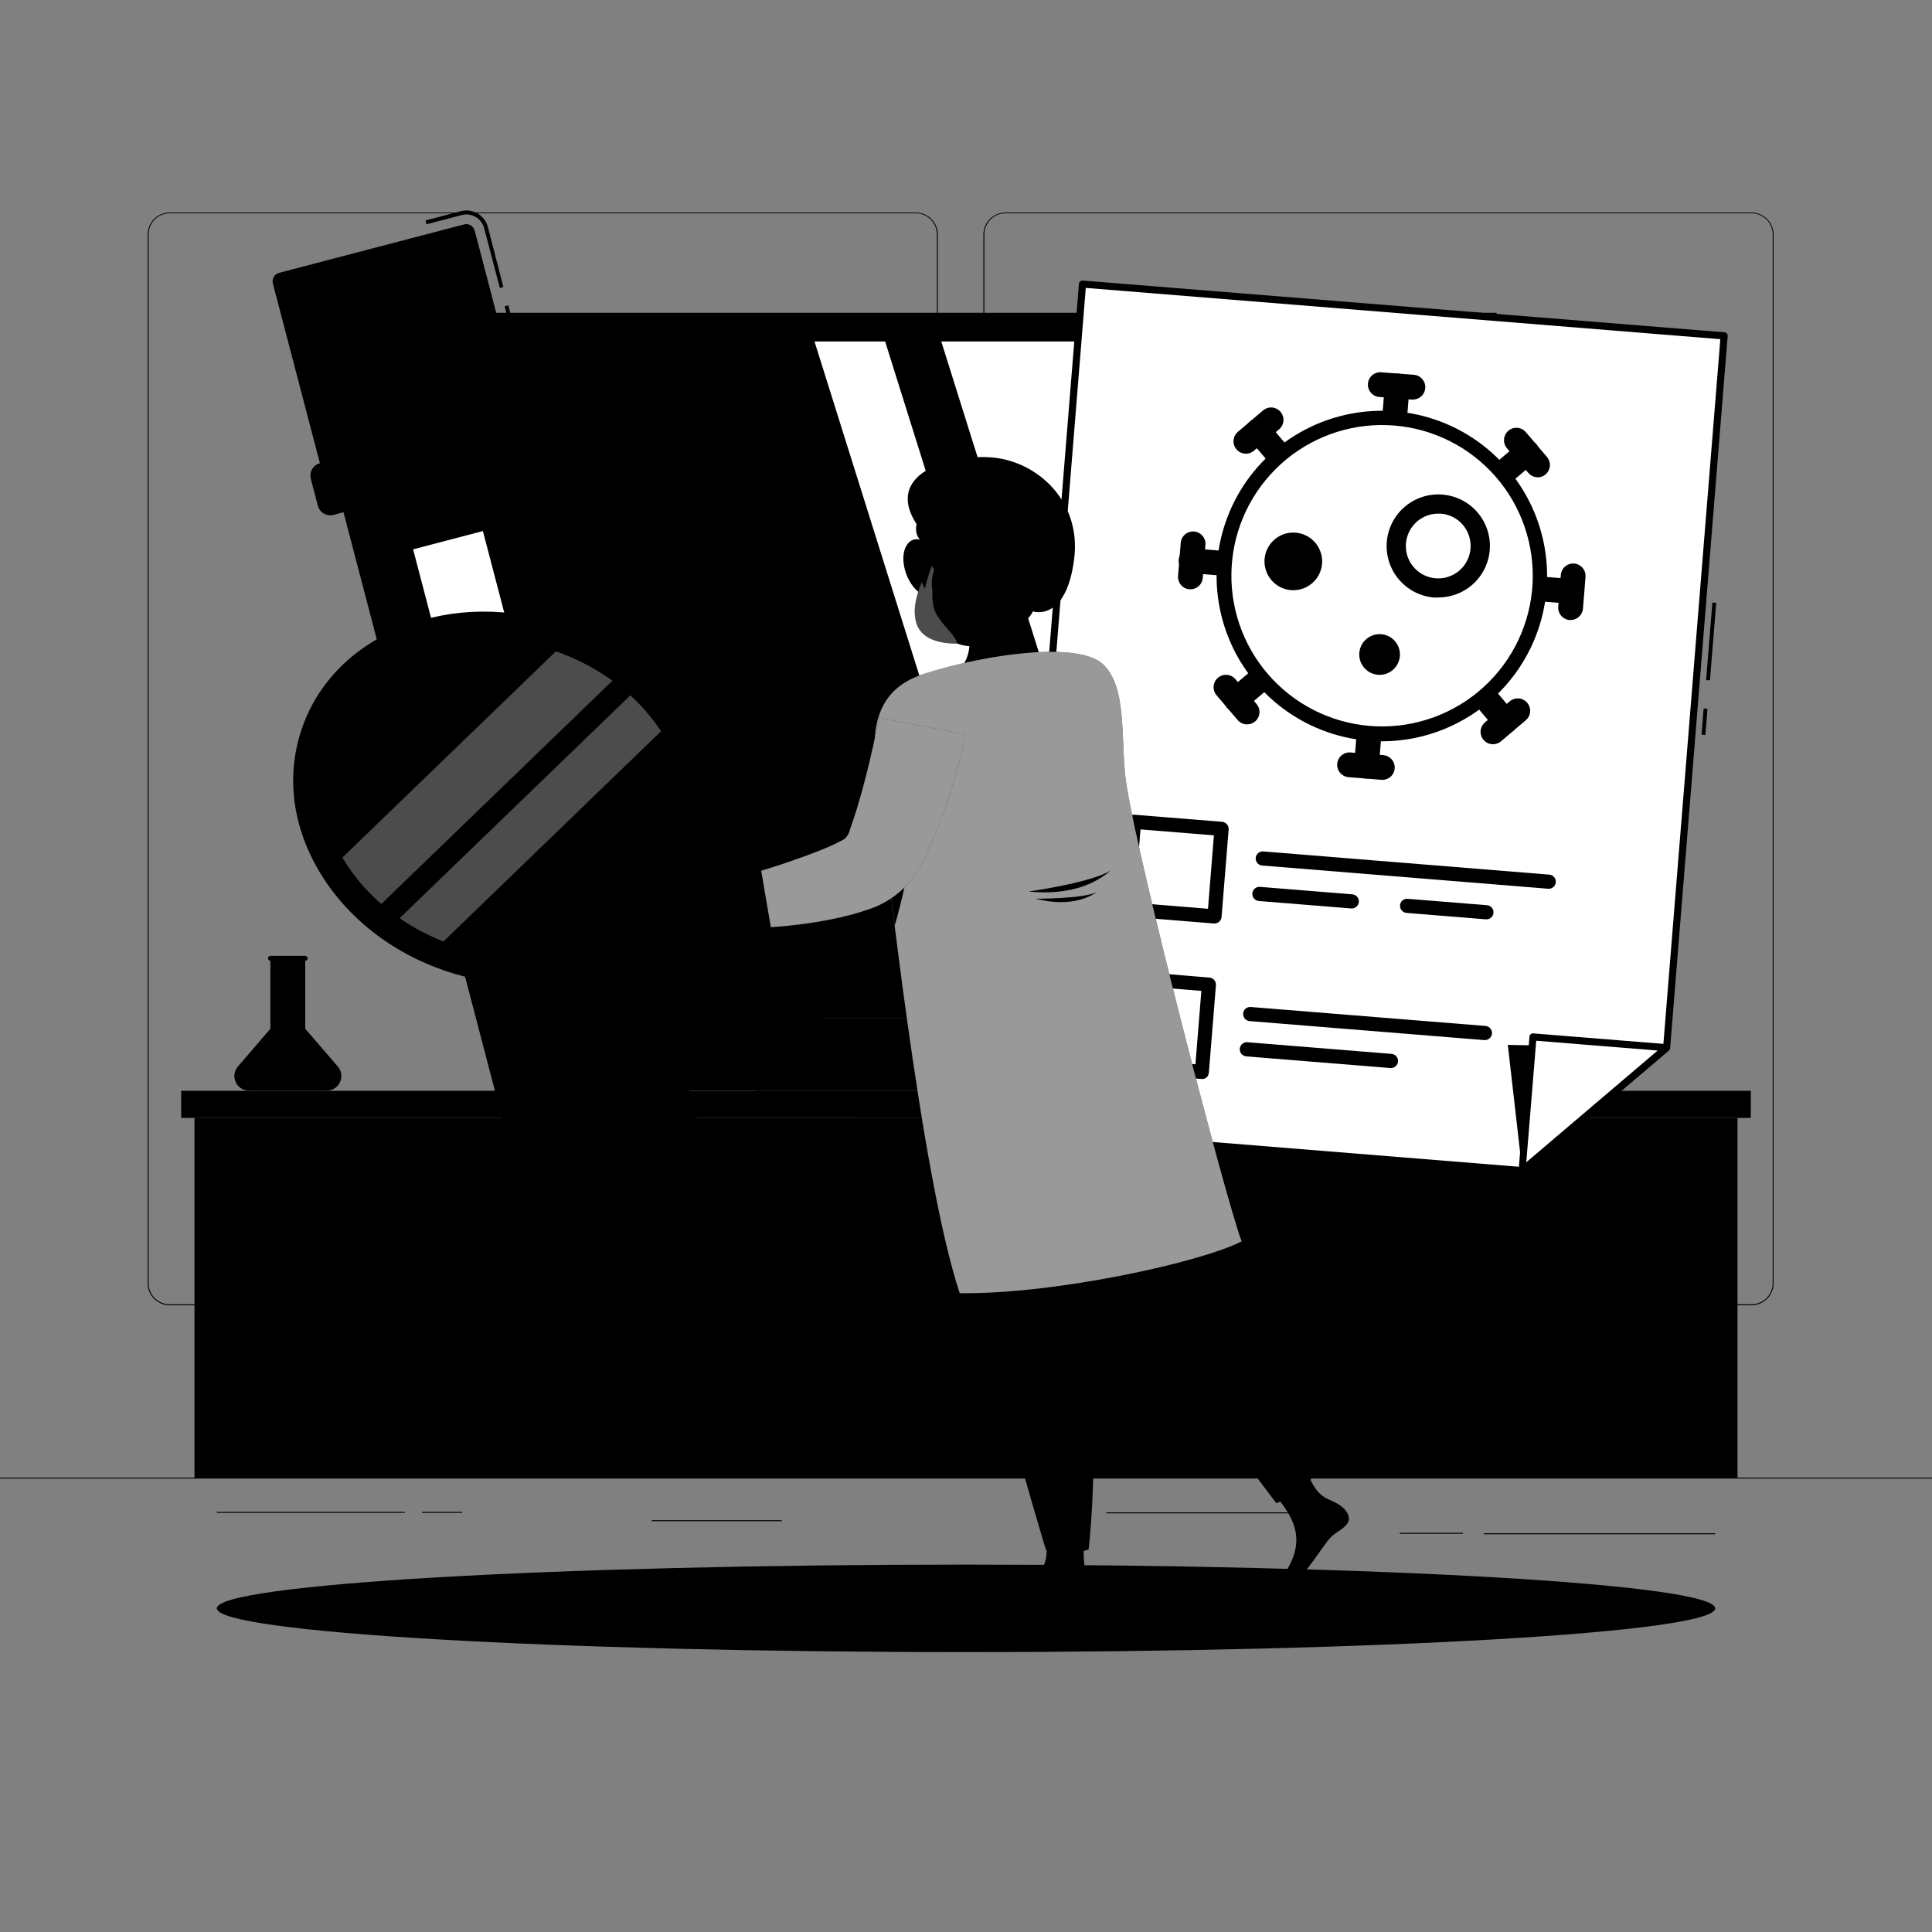 <svg width="250" height="250" viewBox="0 0 250 250" fill="none" xmlns="http://www.w3.org/2000/svg">
<rect x="0" y="0" width="250" height="250" fill="#808080" stroke="none"/>
<path d="M250 191.2H0V191.325H250V191.2Z" fill="#EBEBEB" style="fill:#EBEBEB;fill:color(display-p3 0.922 0.922 0.922);fill-opacity:1;"/>
<path d="M221.945 198.405H192V198.53H221.945V198.405Z" fill="#EBEBEB" style="fill:#EBEBEB;fill:color(display-p3 0.922 0.922 0.922);fill-opacity:1;"/>
<path d="M169.45 195.7H143.165V195.825H169.45V195.7Z" fill="#EBEBEB" style="fill:#EBEBEB;fill:color(display-p3 0.922 0.922 0.922);fill-opacity:1;"/>
<path d="M189.295 198.345H181.12V198.47H189.295V198.345Z" fill="#EBEBEB" style="fill:#EBEBEB;fill:color(display-p3 0.922 0.922 0.922);fill-opacity:1;"/>
<path d="M52.39 195.64H28.055V195.765H52.39V195.64Z" fill="#EBEBEB" style="fill:#EBEBEB;fill:color(display-p3 0.922 0.922 0.922);fill-opacity:1;"/>
<path d="M59.825 195.64H54.61V195.765H59.825V195.64Z" fill="#EBEBEB" style="fill:#EBEBEB;fill:color(display-p3 0.922 0.922 0.922);fill-opacity:1;"/>
<path d="M101.165 196.715H84.34V196.84H101.165V196.715Z" fill="#EBEBEB" style="fill:#EBEBEB;fill:color(display-p3 0.922 0.922 0.922);fill-opacity:1;"/>
<path d="M118.5 168.9H21.955C21.199 168.899 20.474 168.597 19.939 168.062C19.405 167.527 19.105 166.801 19.105 166.045V30.33C19.112 29.578 19.415 28.859 19.948 28.329C20.482 27.799 21.203 27.501 21.955 27.5H118.5C119.257 27.5 119.983 27.801 120.519 28.336C121.054 28.872 121.355 29.598 121.355 30.355V166.045C121.355 166.802 121.054 167.528 120.519 168.064C119.983 168.599 119.257 168.9 118.5 168.9ZM21.955 27.6C21.232 27.601 20.539 27.89 20.028 28.401C19.517 28.913 19.23 29.607 19.23 30.33V166.045C19.23 166.768 19.517 167.462 20.028 167.974C20.539 168.485 21.232 168.774 21.955 168.775H118.5C119.224 168.774 119.917 168.486 120.429 167.974C120.941 167.462 121.229 166.769 121.23 166.045V30.33C121.229 29.606 120.941 28.913 120.429 28.401C119.917 27.889 119.224 27.601 118.5 27.6H21.955Z" fill="#EBEBEB" style="fill:#EBEBEB;fill:color(display-p3 0.922 0.922 0.922);fill-opacity:1;"/>
<path d="M226.655 168.9H130.105C129.348 168.899 128.623 168.597 128.088 168.062C127.553 167.527 127.251 166.802 127.25 166.045V30.33C127.258 29.578 127.562 28.858 128.096 28.329C128.631 27.799 129.353 27.501 130.105 27.5H226.655C227.406 27.503 228.126 27.801 228.659 28.331C229.191 28.861 229.493 29.579 229.5 30.33V166.045C229.5 166.8 229.201 167.525 228.667 168.06C228.134 168.595 227.41 168.897 226.655 168.9ZM130.105 27.6C129.381 27.601 128.688 27.889 128.176 28.401C127.664 28.913 127.376 29.606 127.375 30.33V166.045C127.376 166.769 127.664 167.462 128.176 167.974C128.688 168.486 129.381 168.774 130.105 168.775H226.655C227.379 168.774 228.072 168.486 228.584 167.974C229.096 167.462 229.384 166.769 229.385 166.045V30.33C229.384 29.606 229.096 28.913 228.584 28.401C228.072 27.889 227.379 27.601 226.655 27.6H130.105Z" fill="#EBEBEB" style="fill:#EBEBEB;fill:color(display-p3 0.922 0.922 0.922);fill-opacity:1;"/>
<path d="M226.555 141.15H23.445V144.66H226.555V141.15Z" fill="#EBEBEB" style="fill:#EBEBEB;fill:color(display-p3 0.922 0.922 0.922);fill-opacity:1;"/>
<path d="M56.34 123.315L193.655 123.315V40.475L56.34 40.475V123.315Z" fill="#F0F0F0" style="fill:#F0F0F0;fill:color(display-p3 0.941 0.941 0.941);fill-opacity:1;"/>
<path d="M189.945 119.605V44.185L60.05 44.185V119.605L189.945 119.605Z" fill="#FAFAFA" style="fill:#FAFAFA;fill:color(display-p3 0.98 0.98 0.98);fill-opacity:1;"/>
<path d="M168.91 119.605L145.24 44.185H121.8L145.47 119.605H168.91Z" fill="white" style="fill:white;fill-opacity:1;"/>
<path d="M138.205 119.605L114.535 44.185H105.395L129.065 119.605H138.205Z" fill="white" style="fill:white;fill-opacity:1;"/>
<path d="M60.525 119.605L60.525 44.185H60.055L60.055 119.605H60.525Z" fill="#E6E6E6" style="fill:#E6E6E6;fill:color(display-p3 0.902 0.902 0.902);fill-opacity:1;"/>
<path d="M224.83 144.66H25.165V191.2H224.83V144.66Z" fill="#F5F5F5" style="fill:#F5F5F5;fill:color(display-p3 0.961 0.961 0.961);fill-opacity:1;"/>
<path d="M142.91 144.66H129.465L107.09 191.2H120.535L142.91 144.66Z" fill="#FAFAFA" style="fill:#FAFAFA;fill:color(display-p3 0.98 0.98 0.98);fill-opacity:1;"/>
<path d="M204.54 144.66H191.095L168.72 191.2H182.165L204.54 144.66Z" fill="#FAFAFA" style="fill:#FAFAFA;fill:color(display-p3 0.98 0.98 0.98);fill-opacity:1;"/>
<path d="M124.415 144.66H110.97L88.6 191.2H102.045L124.415 144.66Z" fill="#FAFAFA" style="fill:#FAFAFA;fill:color(display-p3 0.98 0.98 0.98);fill-opacity:1;"/>
<path d="M43.71 138L39.5 133.125V124.325C39.582 124.322 39.659 124.288 39.716 124.229C39.773 124.17 39.805 124.092 39.805 124.01C39.805 123.925 39.771 123.844 39.711 123.784C39.651 123.724 39.57 123.69 39.485 123.69H35C34.915 123.69 34.834 123.724 34.774 123.784C34.714 123.844 34.68 123.925 34.68 124.01C34.68 124.092 34.712 124.17 34.769 124.229C34.826 124.288 34.903 124.322 34.985 124.325V133.125L30.79 138C30.552 138.275 30.398 138.613 30.347 138.973C30.296 139.333 30.349 139.7 30.501 140.031C30.653 140.361 30.897 140.641 31.203 140.837C31.51 141.033 31.866 141.136 32.23 141.135H42.27C42.634 141.136 42.99 141.033 43.297 140.837C43.603 140.641 43.847 140.361 43.999 140.031C44.151 139.7 44.204 139.333 44.153 138.973C44.102 138.613 43.948 138.275 43.71 138Z" fill="#F5F5F5" style="fill:#F5F5F5;fill:color(display-p3 0.961 0.961 0.961);fill-opacity:1;"/>
<path d="M150.93 138L146.72 133.11V114.61C146.805 114.61 146.886 114.576 146.946 114.516C147.006 114.456 147.04 114.375 147.04 114.29C147.04 114.205 147.006 114.124 146.946 114.064C146.886 114.004 146.805 113.97 146.72 113.97H142.255C142.17 113.97 142.089 114.004 142.029 114.064C141.969 114.124 141.935 114.205 141.935 114.29C141.935 114.375 141.969 114.456 142.029 114.516C142.089 114.576 142.17 114.61 142.255 114.61V133.11L138 138C137.762 138.275 137.608 138.613 137.557 138.973C137.506 139.333 137.559 139.7 137.711 140.031C137.863 140.362 138.107 140.641 138.413 140.837C138.72 141.033 139.076 141.136 139.44 141.135H149.5C149.863 141.134 150.218 141.03 150.523 140.833C150.828 140.637 151.071 140.357 151.221 140.026C151.372 139.696 151.424 139.33 151.373 138.97C151.321 138.611 151.167 138.274 150.93 138Z" fill="#F5F5F5" style="fill:#F5F5F5;fill:color(display-p3 0.961 0.961 0.961);fill-opacity:1;"/>
<path d="M106.505 141.125H71.665L74.415 106.28H106.505V141.125Z" fill="#E0E0E0" style="fill:#E0E0E0;fill:color(display-p3 0.878 0.878 0.878);fill-opacity:1;"/>
<path d="M121.84 131.78H87L83.84 106.28H118.68L121.84 131.78Z" fill="#F0F0F0" style="fill:#F0F0F0;fill:color(display-p3 0.941 0.941 0.941);fill-opacity:1;"/>
<path d="M121.84 131.78H87L97.88 141.15H132.72L121.84 131.78Z" fill="#F0F0F0" style="fill:#F0F0F0;fill:color(display-p3 0.941 0.941 0.941);fill-opacity:1;"/>
<path d="M88.54 128.08L86.3 110C86.265 109.786 86.278 109.566 86.338 109.358C86.398 109.149 86.504 108.956 86.647 108.793C86.791 108.63 86.969 108.501 87.168 108.415C87.367 108.329 87.583 108.288 87.8 108.295H115.235C115.703 108.31 116.152 108.489 116.502 108.8C116.852 109.112 117.081 109.536 117.15 110L119.39 128.095C119.424 128.309 119.41 128.528 119.35 128.736C119.289 128.944 119.184 129.136 119.041 129.298C118.897 129.461 118.72 129.59 118.521 129.675C118.322 129.761 118.107 129.802 117.89 129.795H90.455C89.985 129.78 89.536 129.6 89.186 129.286C88.835 128.972 88.607 128.545 88.54 128.08Z" fill="#E0E0E0" style="fill:#E0E0E0;fill:color(display-p3 0.878 0.878 0.878);fill-opacity:1;"/>
<path d="M180.42 141.125H209.205L206.935 112.345H180.42V141.125Z" fill="#E0E0E0" style="fill:#E0E0E0;fill:color(display-p3 0.878 0.878 0.878);fill-opacity:1;"/>
<path d="M167.755 133.41H196.535L199.15 112.345H170.365L167.755 133.41Z" fill="#F0F0F0" style="fill:#F0F0F0;fill:color(display-p3 0.941 0.941 0.941);fill-opacity:1;"/>
<path d="M167.755 133.41H196.535L187.55 141.15H158.765L167.755 133.41Z" fill="#F0F0F0" style="fill:#F0F0F0;fill:color(display-p3 0.941 0.941 0.941);fill-opacity:1;"/>
<path d="M195.265 130.355L197.12 115.4C197.148 115.223 197.137 115.043 197.087 114.871C197.037 114.7 196.951 114.541 196.833 114.407C196.715 114.273 196.569 114.167 196.405 114.095C196.241 114.024 196.064 113.99 195.885 113.995H173.22C172.833 114.005 172.463 114.152 172.173 114.409C171.884 114.666 171.695 115.017 171.64 115.4L169.785 130.355C169.757 130.531 169.768 130.711 169.818 130.882C169.867 131.053 169.953 131.212 170.071 131.346C170.188 131.48 170.334 131.586 170.497 131.658C170.66 131.729 170.837 131.764 171.015 131.76H193.685C194.072 131.75 194.443 131.603 194.732 131.346C195.021 131.089 195.21 130.738 195.265 130.355Z" fill="#E0E0E0" style="fill:#E0E0E0;fill:color(display-p3 0.878 0.878 0.878);fill-opacity:1;"/>
<path d="M125 213.78C178.541 213.78 221.945 211.246 221.945 208.12C221.945 204.994 178.541 202.46 125 202.46C71.459 202.46 28.055 204.994 28.055 208.12C28.055 211.246 71.459 213.78 125 213.78Z" fill="#F5F5F5" style="fill:#F5F5F5;fill:color(display-p3 0.961 0.961 0.961);fill-opacity:1;"/>
<path opacity="0.2" d="M43.5 62.66L70.33 165.16C71.155 168.276 73.18 170.94 75.962 172.568C78.745 174.197 82.059 174.657 85.18 173.85C88.297 173.025 90.96 171 92.589 168.217C94.217 165.435 94.678 162.121 93.87 159L67.04 56.5L43.5 62.66Z" fill="#EB4A41" style="fill:#EB4A41;fill:color(display-p3 0.922 0.29 0.255);fill-opacity:1;"/>
<path d="M84.42 170.95C82.068 171.562 79.57 171.217 77.472 169.99C75.375 168.763 73.849 166.755 73.23 164.405L53 87.055C53 87.055 57.095 84.26 61.87 84.735C64.972 84.957 68.083 84.457 70.96 83.275L90.96 159.775C91.569 162.124 91.223 164.618 89.998 166.713C88.772 168.807 86.766 170.331 84.42 170.95Z" fill="#EB4A41" style="fill:#EB4A41;fill:color(display-p3 0.922 0.29 0.255);fill-opacity:1;"/>
<path opacity="0.2" d="M71.76 131.06C71.76 131.484 71.634 131.899 71.398 132.251C71.163 132.604 70.828 132.879 70.436 133.042C70.044 133.204 69.613 133.246 69.197 133.164C68.78 133.081 68.398 132.877 68.098 132.577C67.798 132.277 67.594 131.894 67.511 131.478C67.428 131.062 67.471 130.631 67.633 130.239C67.796 129.847 68.071 129.512 68.423 129.276C68.776 129.041 69.191 128.915 69.615 128.915C70.183 128.916 70.728 129.143 71.13 129.545C71.532 129.946 71.759 130.491 71.76 131.06Z" fill="black" style="fill:black;fill-opacity:1;"/>
<path d="M70.575 131.06C70.576 131.25 70.52 131.436 70.416 131.595C70.311 131.753 70.161 131.877 69.986 131.95C69.811 132.024 69.617 132.044 69.431 132.007C69.244 131.971 69.073 131.88 68.938 131.746C68.803 131.612 68.711 131.44 68.674 131.254C68.636 131.068 68.655 130.874 68.728 130.699C68.8 130.523 68.923 130.373 69.081 130.267C69.239 130.161 69.425 130.105 69.615 130.105C69.869 130.105 70.112 130.205 70.292 130.384C70.472 130.563 70.574 130.806 70.575 131.06Z" fill="#EB4A41" style="fill:#EB4A41;fill:color(display-p3 0.922 0.29 0.255);fill-opacity:1;"/>
<path opacity="0.2" d="M72.32 108.165C72.321 108.417 72.247 108.665 72.107 108.875C71.968 109.085 71.768 109.25 71.535 109.347C71.302 109.444 71.045 109.47 70.797 109.421C70.55 109.371 70.322 109.25 70.143 109.071C69.965 108.893 69.843 108.665 69.794 108.417C69.745 108.17 69.771 107.913 69.868 107.68C69.965 107.446 70.129 107.247 70.34 107.108C70.55 106.968 70.797 106.894 71.05 106.895C71.386 106.896 71.709 107.03 71.947 107.268C72.184 107.506 72.319 107.828 72.32 108.165Z" fill="black" style="fill:black;fill-opacity:1;"/>
<path d="M71.615 108.165C71.616 108.278 71.583 108.389 71.521 108.483C71.459 108.578 71.37 108.652 71.265 108.696C71.161 108.739 71.046 108.751 70.935 108.729C70.824 108.707 70.722 108.653 70.642 108.573C70.562 108.493 70.508 108.391 70.486 108.28C70.464 108.169 70.476 108.054 70.519 107.949C70.563 107.845 70.637 107.756 70.731 107.694C70.826 107.632 70.937 107.599 71.05 107.6C71.199 107.601 71.342 107.661 71.448 107.767C71.554 107.872 71.614 108.015 71.615 108.165Z" fill="#EB4A41" style="fill:#EB4A41;fill:color(display-p3 0.922 0.29 0.255);fill-opacity:1;"/>
<path opacity="0.2" d="M77.375 157.585C78.894 157.585 80.125 156.354 80.125 154.835C80.125 153.316 78.894 152.085 77.375 152.085C75.856 152.085 74.625 153.316 74.625 154.835C74.625 156.354 75.856 157.585 77.375 157.585Z" fill="black" style="fill:black;fill-opacity:1;"/>
<path d="M77.375 156.065C78.054 156.065 78.605 155.514 78.605 154.835C78.605 154.156 78.054 153.605 77.375 153.605C76.696 153.605 76.145 154.156 76.145 154.835C76.145 155.514 76.696 156.065 77.375 156.065Z" fill="#EB4A41" style="fill:#EB4A41;fill:color(display-p3 0.922 0.29 0.255);fill-opacity:1;"/>
<path opacity="0.2" d="M80.075 144.19C80.939 144.19 81.64 143.489 81.64 142.625C81.64 141.76 80.939 141.06 80.075 141.06C79.211 141.06 78.51 141.76 78.51 142.625C78.51 143.489 79.211 144.19 80.075 144.19Z" fill="black" style="fill:black;fill-opacity:1;"/>
<path d="M80.77 142.625C80.77 142.763 80.729 142.899 80.652 143.014C80.575 143.129 80.465 143.219 80.337 143.272C80.209 143.325 80.067 143.338 79.932 143.311C79.796 143.284 79.671 143.216 79.573 143.118C79.476 143.02 79.409 142.894 79.383 142.758C79.356 142.622 79.371 142.481 79.425 142.353C79.478 142.226 79.569 142.117 79.685 142.04C79.8 141.964 79.936 141.924 80.075 141.925C80.26 141.926 80.436 142 80.567 142.132C80.697 142.263 80.77 142.44 80.77 142.625Z" fill="#EB4A41" style="fill:#EB4A41;fill:color(display-p3 0.922 0.29 0.255);fill-opacity:1;"/>
<path opacity="0.2" d="M84.745 164.34C85.758 164.34 86.58 163.518 86.58 162.505C86.58 161.491 85.758 160.67 84.745 160.67C83.731 160.67 82.91 161.491 82.91 162.505C82.91 163.518 83.731 164.34 84.745 164.34Z" fill="black" style="fill:black;fill-opacity:1;"/>
<path d="M85.565 162.5C85.565 162.662 85.517 162.821 85.427 162.956C85.337 163.09 85.209 163.195 85.059 163.258C84.909 163.32 84.744 163.336 84.585 163.304C84.426 163.273 84.28 163.194 84.165 163.08C84.05 162.965 83.972 162.819 83.941 162.66C83.909 162.501 83.925 162.336 83.987 162.186C84.049 162.036 84.155 161.908 84.289 161.818C84.424 161.728 84.583 161.68 84.745 161.68C84.963 161.68 85.171 161.766 85.325 161.92C85.479 162.074 85.565 162.282 85.565 162.5Z" fill="#EB4A41" style="fill:#EB4A41;fill:color(display-p3 0.922 0.29 0.255);fill-opacity:1;"/>
<path opacity="0.2" d="M72.95 118.935C72.95 119.359 72.824 119.774 72.588 120.126C72.353 120.479 72.018 120.754 71.626 120.917C71.234 121.079 70.803 121.121 70.386 121.039C69.97 120.956 69.588 120.752 69.288 120.452C68.988 120.152 68.784 119.769 68.701 119.353C68.618 118.937 68.661 118.506 68.823 118.114C68.986 117.722 69.261 117.387 69.613 117.151C69.966 116.916 70.381 116.79 70.805 116.79C71.374 116.79 71.919 117.016 72.322 117.418C72.724 117.82 72.95 118.366 72.95 118.935Z" fill="black" style="fill:black;fill-opacity:1;"/>
<path d="M72.32 118.935C72.32 119.231 72.232 119.521 72.067 119.768C71.902 120.015 71.668 120.207 71.394 120.321C71.12 120.434 70.818 120.464 70.527 120.406C70.236 120.348 69.969 120.205 69.759 119.995C69.549 119.786 69.407 119.518 69.349 119.227C69.291 118.936 69.321 118.635 69.434 118.361C69.548 118.087 69.74 117.852 69.987 117.688C70.233 117.523 70.523 117.435 70.82 117.435C71.218 117.435 71.599 117.593 71.881 117.874C72.162 118.155 72.32 118.537 72.32 118.935Z" fill="#EB4A41" style="fill:#EB4A41;fill:color(display-p3 0.922 0.29 0.255);fill-opacity:1;"/>
<path opacity="0.2" d="M77.82 127.555C77.82 127.852 77.732 128.142 77.567 128.388C77.402 128.635 77.168 128.827 76.894 128.941C76.62 129.054 76.318 129.084 76.027 129.026C75.736 128.968 75.469 128.825 75.259 128.616C75.049 128.406 74.907 128.139 74.849 127.848C74.791 127.557 74.821 127.255 74.934 126.981C75.048 126.707 75.24 126.473 75.487 126.308C75.733 126.143 76.023 126.055 76.32 126.055C76.718 126.055 77.099 126.213 77.381 126.494C77.662 126.776 77.82 127.157 77.82 127.555Z" fill="black" style="fill:black;fill-opacity:1;"/>
<path d="M77.375 127.555C77.379 127.768 77.319 127.978 77.204 128.158C77.088 128.337 76.921 128.478 76.725 128.562C76.529 128.647 76.313 128.671 76.103 128.632C75.893 128.593 75.7 128.492 75.547 128.342C75.395 128.193 75.29 128.001 75.247 127.792C75.204 127.583 75.224 127.366 75.305 127.168C75.386 126.971 75.523 126.802 75.701 126.683C75.878 126.564 76.087 126.5 76.3 126.5C76.582 126.5 76.852 126.61 77.053 126.808C77.254 127.005 77.37 127.273 77.375 127.555Z" fill="#EB4A41" style="fill:#EB4A41;fill:color(display-p3 0.922 0.29 0.255);fill-opacity:1;"/>
<path d="M62.486 68.719L53.456 71.083L61.56 102.04L70.591 99.676L62.486 68.719Z" fill="white" style="fill:white;fill-opacity:1;"/>
<path d="M65.779 39.505L65.296 39.632L66.256 43.298L66.739 43.172L65.779 39.505Z" fill="#EB4A41" style="fill:#EB4A41;fill:color(display-p3 0.922 0.29 0.255);fill-opacity:1;"/>
<path d="M64.68 37.27L62.65 29.525C62.517 29.017 62.22 28.567 61.805 28.246C61.39 27.925 60.88 27.75 60.355 27.75C60.151 27.749 59.947 27.776 59.75 27.83L55.185 29.025L55.06 28.525L59.625 27.33C59.863 27.266 60.108 27.234 60.355 27.235C60.991 27.235 61.609 27.447 62.112 27.836C62.615 28.225 62.975 28.77 63.135 29.385L65.135 37.13L64.68 37.27Z" fill="#EB4A41" style="fill:#EB4A41;fill:color(display-p3 0.922 0.29 0.255);fill-opacity:1;"/>
<path d="M36.125 35.303L60.068 29.035C60.355 28.964 60.659 29.009 60.913 29.16C61.167 29.311 61.352 29.556 61.427 29.842L67.98 54.874L41.86 61.712L35.307 36.68C35.269 36.536 35.26 36.386 35.281 36.238C35.302 36.091 35.352 35.949 35.428 35.821C35.504 35.693 35.605 35.581 35.724 35.492C35.844 35.403 35.98 35.339 36.125 35.303Z" fill="#EB4A41" style="fill:#EB4A41;fill:color(display-p3 0.922 0.29 0.255);fill-opacity:1;"/>
<path opacity="0.2" d="M48.745 31.995L47.453 32.333L54.291 58.453L55.582 58.114L48.745 31.995Z" fill="black" style="fill:black;fill-opacity:1;"/>
<path opacity="0.2" d="M53.631 30.996L52.336 31.33L59.086 57.52L60.381 57.186L53.631 30.996Z" fill="black" style="fill:black;fill-opacity:1;"/>
<path opacity="0.2" d="M58.413 29.468L57.122 29.806L63.96 55.926L65.251 55.588L58.413 29.468Z" fill="black" style="fill:black;fill-opacity:1;"/>
<path opacity="0.2" d="M43.903 33.264L42.611 33.602L49.449 59.722L50.74 59.384L43.903 33.264Z" fill="black" style="fill:black;fill-opacity:1;"/>
<path opacity="0.2" d="M39.072 34.532L37.78 34.87L44.618 60.99L45.91 60.652L39.072 34.532Z" fill="black" style="fill:black;fill-opacity:1;"/>
<path d="M67.535 53.095L41.41 59.934C40.521 60.167 39.989 61.077 40.221 61.966L41.129 65.434C41.362 66.324 42.272 66.856 43.162 66.623L69.286 59.784C70.176 59.551 70.708 58.642 70.475 57.752L69.568 54.284C69.335 53.394 68.425 52.862 67.535 53.095Z" fill="#EB4A41" style="fill:#EB4A41;fill:color(display-p3 0.922 0.29 0.255);fill-opacity:1;"/>
<path d="M220.45 91.68L220.177 95.059L220.676 95.1L220.949 91.721L220.45 91.68Z" fill="#EB4A41" style="fill:#EB4A41;fill:color(display-p3 0.922 0.29 0.255);fill-opacity:1;"/>
<path d="M221.581 77.966L220.77 87.998L221.268 88.038L222.079 78.006L221.581 77.966Z" fill="#EB4A41" style="fill:#EB4A41;fill:color(display-p3 0.922 0.29 0.255);fill-opacity:1;"/>
<path d="M140.075 36.76L131.23 146.155L196.97 151.465L215.66 135.575L223.105 43.47L140.075 36.76Z" fill="white" style="fill:white;fill-opacity:1;"/>
<path d="M196.97 151.925H196.93L131.195 146.61C131.134 146.606 131.075 146.589 131.021 146.562C130.967 146.534 130.918 146.496 130.879 146.449C130.84 146.402 130.811 146.348 130.793 146.29C130.775 146.232 130.769 146.171 130.775 146.11L139.615 36.725C139.62 36.665 139.637 36.606 139.665 36.552C139.693 36.498 139.731 36.45 139.778 36.411C139.824 36.372 139.878 36.343 139.936 36.324C139.994 36.306 140.055 36.3 140.115 36.305L223.14 43C223.201 43.005 223.26 43.021 223.314 43.049C223.368 43.076 223.417 43.115 223.456 43.161C223.495 43.208 223.524 43.262 223.542 43.32C223.56 43.378 223.566 43.44 223.56 43.5L216.115 135.6C216.111 135.66 216.095 135.718 216.067 135.772C216.04 135.825 216.001 135.872 215.955 135.91L197.265 151.805C197.185 151.88 197.08 151.922 196.97 151.925ZM131.725 145.735L196.815 151L215.22 135.35L222.61 43.89L140.5 37.255L131.725 145.735Z" fill="#EB4A41" style="fill:#EB4A41;fill:color(display-p3 0.922 0.29 0.255);fill-opacity:1;"/>
<path opacity="0.2" d="M195.11 135.21L196.97 151.465L215.66 135.575L195.11 135.21Z" fill="#EB4A41" style="fill:#EB4A41;fill:color(display-p3 0.922 0.29 0.255);fill-opacity:1;"/>
<path d="M198.365 134.175L196.97 151.465L215.66 135.575L198.365 134.175Z" fill="white" style="fill:white;fill-opacity:1;"/>
<path d="M196.97 151.925C196.897 151.926 196.825 151.909 196.76 151.875C196.679 151.834 196.612 151.77 196.568 151.69C196.523 151.611 196.503 151.521 196.51 151.43L197.91 134.14C197.914 134.079 197.93 134.02 197.958 133.966C197.985 133.912 198.023 133.864 198.07 133.825C198.116 133.786 198.169 133.756 198.227 133.738C198.284 133.72 198.345 133.714 198.405 133.72L215.695 135.115C215.785 135.122 215.871 135.156 215.943 135.212C216.014 135.268 216.067 135.344 216.095 135.43C216.124 135.518 216.126 135.612 216.101 135.701C216.076 135.79 216.025 135.87 215.955 135.93L197.265 151.825C197.182 151.894 197.077 151.929 196.97 151.925ZM198.785 134.67L197.5 150.4L214.5 135.94L198.785 134.67Z" fill="#EB4A41" style="fill:#EB4A41;fill:color(display-p3 0.922 0.29 0.255);fill-opacity:1;"/>
<path d="M180.47 55.74H180.325C179.902 55.706 179.509 55.505 179.234 55.181C178.958 54.858 178.822 54.439 178.855 54.015L179.195 49.82C179.212 49.61 179.27 49.405 179.366 49.218C179.461 49.03 179.593 48.863 179.754 48.726C179.914 48.589 180.1 48.486 180.301 48.421C180.501 48.356 180.712 48.331 180.923 48.348C181.133 48.364 181.337 48.422 181.525 48.518C181.713 48.614 181.88 48.746 182.017 48.906C182.153 49.067 182.257 49.253 182.322 49.453C182.387 49.654 182.412 49.865 182.395 50.075L182.055 54.27C182.021 54.669 181.84 55.04 181.547 55.312C181.254 55.584 180.87 55.736 180.47 55.74Z" fill="#EB4A41" style="fill:#EB4A41;fill:color(display-p3 0.922 0.29 0.255);fill-opacity:1;"/>
<path d="M182.905 51.715H182.765L178.57 51.375C178.352 51.37 178.137 51.32 177.939 51.229C177.741 51.138 177.563 51.007 177.417 50.845C177.271 50.683 177.16 50.492 177.09 50.286C177.02 50.079 176.992 49.86 177.01 49.643C177.027 49.425 177.089 49.214 177.191 49.021C177.293 48.828 177.433 48.658 177.603 48.521C177.773 48.384 177.969 48.283 178.179 48.224C178.389 48.166 178.609 48.151 178.825 48.18L183 48.5C183.404 48.543 183.776 48.738 184.042 49.045C184.309 49.351 184.448 49.748 184.434 50.154C184.419 50.559 184.251 50.945 183.964 51.232C183.676 51.519 183.291 51.686 182.885 51.7L182.905 51.715Z" fill="#EB4A41" style="fill:#EB4A41;fill:color(display-p3 0.922 0.29 0.255);fill-opacity:1;"/>
<path d="M176.83 100.74H176.69C176.48 100.724 176.275 100.666 176.088 100.57C175.9 100.475 175.733 100.343 175.597 100.183C175.46 100.023 175.357 99.837 175.292 99.637C175.227 99.436 175.203 99.225 175.22 99.015L175.56 94.82C175.565 94.602 175.615 94.387 175.706 94.189C175.798 93.991 175.928 93.813 176.09 93.667C176.252 93.521 176.443 93.41 176.649 93.34C176.856 93.27 177.075 93.243 177.292 93.26C177.51 93.277 177.721 93.339 177.914 93.441C178.107 93.543 178.277 93.683 178.414 93.853C178.551 94.023 178.652 94.219 178.711 94.429C178.769 94.639 178.784 94.859 178.755 95.075L178.415 99.27C178.382 99.669 178.202 100.041 177.908 100.313C177.615 100.585 177.23 100.738 176.83 100.74Z" fill="#EB4A41" style="fill:#EB4A41;fill:color(display-p3 0.922 0.29 0.255);fill-opacity:1;"/>
<path d="M178.93 100.91H178.785L174.59 100.57C174.372 100.564 174.158 100.513 173.96 100.422C173.763 100.33 173.586 100.199 173.44 100.037C173.295 99.874 173.184 99.684 173.115 99.478C173.045 99.271 173.019 99.053 173.036 98.836C173.054 98.618 173.116 98.407 173.218 98.215C173.319 98.022 173.46 97.852 173.629 97.716C173.799 97.579 173.995 97.478 174.205 97.42C174.414 97.361 174.634 97.346 174.85 97.375L179.045 97.715C179.449 97.758 179.821 97.953 180.087 98.26C180.353 98.567 180.493 98.963 180.479 99.369C180.464 99.775 180.296 100.16 180.009 100.447C179.721 100.734 179.336 100.901 178.93 100.915V100.91Z" fill="#EB4A41" style="fill:#EB4A41;fill:color(display-p3 0.922 0.29 0.255);fill-opacity:1;"/>
<path d="M203.415 78.135H203.275L199.08 77.795C198.656 77.761 198.262 77.559 197.987 77.235C197.711 76.91 197.576 76.49 197.61 76.065C197.644 75.641 197.846 75.248 198.171 74.972C198.495 74.696 198.916 74.561 199.34 74.595L203.535 74.935C203.948 74.968 204.332 75.159 204.608 75.468C204.883 75.778 205.028 76.181 205.012 76.595C204.997 77.009 204.822 77.401 204.524 77.689C204.227 77.977 203.829 78.138 203.415 78.14V78.135Z" fill="#EB4A41" style="fill:#EB4A41;fill:color(display-p3 0.922 0.29 0.255);fill-opacity:1;"/>
<path d="M203.25 80.23H203.105C202.895 80.213 202.69 80.155 202.503 80.059C202.315 79.963 202.148 79.83 202.012 79.67C201.875 79.509 201.772 79.323 201.707 79.122C201.642 78.922 201.618 78.71 201.635 78.5L201.975 74.305C202.03 73.898 202.239 73.527 202.559 73.269C202.879 73.011 203.286 72.886 203.696 72.92C204.106 72.953 204.487 73.142 204.761 73.448C205.035 73.755 205.182 74.154 205.17 74.565L204.835 78.76C204.801 79.159 204.62 79.53 204.327 79.802C204.034 80.074 203.65 80.227 203.25 80.23Z" fill="#EB4A41" style="fill:#EB4A41;fill:color(display-p3 0.922 0.29 0.255);fill-opacity:1;"/>
<path d="M158.415 74.5H158.275L154.08 74.16C153.862 74.154 153.648 74.103 153.45 74.012C153.253 73.92 153.076 73.789 152.93 73.627C152.785 73.464 152.674 73.274 152.605 73.068C152.535 72.861 152.508 72.643 152.526 72.425C152.544 72.208 152.606 71.997 152.707 71.805C152.809 71.612 152.95 71.442 153.119 71.306C153.289 71.169 153.485 71.068 153.695 71.01C153.904 70.951 154.124 70.936 154.34 70.965L158.535 71.305C158.939 71.348 159.312 71.543 159.577 71.851C159.843 72.158 159.983 72.555 159.967 72.961C159.952 73.367 159.784 73.752 159.495 74.039C159.207 74.325 158.821 74.492 158.415 74.505V74.5Z" fill="#EB4A41" style="fill:#EB4A41;fill:color(display-p3 0.922 0.29 0.255);fill-opacity:1;"/>
<path d="M154.055 76.255H153.91C153.7 76.238 153.495 76.18 153.308 76.084C153.12 75.987 152.953 75.855 152.817 75.695C152.68 75.534 152.577 75.348 152.512 75.147C152.447 74.947 152.423 74.735 152.44 74.525L152.78 70.33C152.786 70.112 152.837 69.898 152.928 69.7C153.02 69.503 153.151 69.326 153.313 69.18C153.476 69.035 153.666 68.924 153.872 68.855C154.079 68.785 154.297 68.759 154.515 68.776C154.732 68.794 154.943 68.856 155.135 68.958C155.328 69.06 155.498 69.2 155.634 69.369C155.771 69.539 155.872 69.735 155.93 69.945C155.989 70.155 156.004 70.374 155.975 70.59L155.64 74.785C155.606 75.183 155.425 75.555 155.132 75.827C154.839 76.099 154.455 76.251 154.055 76.255Z" fill="#EB4A41" style="fill:#EB4A41;fill:color(display-p3 0.922 0.29 0.255);fill-opacity:1;"/>
<path d="M165.56 60.55C165.325 60.554 165.092 60.505 164.879 60.407C164.665 60.309 164.476 60.165 164.325 59.985L161.595 56.78C161.319 56.456 161.183 56.035 161.218 55.611C161.252 55.187 161.453 54.793 161.777 54.517C162.102 54.242 162.522 54.106 162.947 54.14C163.371 54.174 163.764 54.376 164.04 54.7L166.77 57.91C167.045 58.234 167.18 58.655 167.145 59.078C167.11 59.502 166.909 59.895 166.585 60.17C166.299 60.415 165.936 60.549 165.56 60.55Z" fill="#EB4A41" style="fill:#EB4A41;fill:color(display-p3 0.922 0.29 0.255);fill-opacity:1;"/>
<path d="M161.23 58.71C160.901 58.713 160.579 58.614 160.308 58.427C160.037 58.24 159.829 57.975 159.714 57.667C159.599 57.358 159.582 57.022 159.664 56.703C159.746 56.385 159.925 56.099 160.175 55.885L163.385 53.155C163.544 53.008 163.731 52.894 163.935 52.821C164.139 52.747 164.356 52.716 164.572 52.729C164.789 52.742 165 52.799 165.194 52.895C165.388 52.992 165.56 53.127 165.701 53.293C165.841 53.458 165.946 53.65 166.01 53.857C166.074 54.064 166.096 54.282 166.073 54.498C166.051 54.714 165.985 54.922 165.88 55.112C165.774 55.301 165.631 55.467 165.46 55.6L162.255 58.325C161.969 58.569 161.606 58.705 161.23 58.71Z" fill="#EB4A41" style="fill:#EB4A41;fill:color(display-p3 0.922 0.29 0.255);fill-opacity:1;"/>
<path d="M194.805 94.945C194.571 94.946 194.339 94.896 194.125 94.798C193.912 94.701 193.723 94.558 193.57 94.38L190.845 91.175C190.708 91.014 190.605 90.829 190.54 90.628C190.475 90.427 190.451 90.216 190.468 90.006C190.485 89.796 190.543 89.591 190.639 89.404C190.735 89.216 190.867 89.049 191.027 88.913C191.188 88.776 191.374 88.672 191.574 88.608C191.775 88.543 191.986 88.518 192.197 88.535C192.407 88.552 192.611 88.61 192.799 88.706C192.987 88.802 193.153 88.934 193.29 89.095L196 92.3C196.196 92.533 196.321 92.817 196.362 93.119C196.403 93.421 196.358 93.728 196.231 94.005C196.104 94.282 195.902 94.517 195.647 94.684C195.392 94.85 195.094 94.941 194.79 94.945H194.805Z" fill="#EB4A41" style="fill:#EB4A41;fill:color(display-p3 0.922 0.29 0.255);fill-opacity:1;"/>
<path d="M193.205 96.305C192.97 96.309 192.737 96.26 192.524 96.162C192.31 96.064 192.121 95.92 191.97 95.74C191.833 95.58 191.729 95.395 191.664 95.194C191.599 94.994 191.574 94.783 191.591 94.573C191.607 94.363 191.665 94.158 191.761 93.971C191.857 93.783 191.989 93.616 192.15 93.48L195.355 90.755C195.679 90.479 196.1 90.344 196.524 90.378C196.948 90.412 197.342 90.613 197.617 90.938C197.893 91.262 198.029 91.682 197.995 92.107C197.961 92.531 197.759 92.924 197.435 93.2L194.23 95.925C193.944 96.17 193.581 96.304 193.205 96.305Z" fill="#EB4A41" style="fill:#EB4A41;fill:color(display-p3 0.922 0.29 0.255);fill-opacity:1;"/>
<path d="M194.41 62.885C194.081 62.886 193.76 62.787 193.49 62.6C193.219 62.413 193.013 62.147 192.898 61.839C192.784 61.531 192.767 61.195 192.849 60.877C192.932 60.559 193.11 60.274 193.36 60.06L196.565 57.33C196.889 57.054 197.31 56.919 197.734 56.953C198.158 56.987 198.552 57.188 198.828 57.513C199.103 57.837 199.239 58.257 199.205 58.682C199.171 59.106 198.969 59.499 198.645 59.775L195.44 62.5C195.152 62.745 194.788 62.881 194.41 62.885Z" fill="#EB4A41" style="fill:#EB4A41;fill:color(display-p3 0.922 0.29 0.255);fill-opacity:1;"/>
<path d="M199 61.76C198.766 61.762 198.535 61.713 198.322 61.615C198.109 61.517 197.921 61.374 197.77 61.195L195 58C194.863 57.84 194.76 57.654 194.695 57.453C194.63 57.252 194.606 57.041 194.623 56.831C194.64 56.621 194.698 56.416 194.794 56.229C194.89 56.041 195.022 55.874 195.183 55.737C195.343 55.601 195.529 55.497 195.73 55.433C195.93 55.368 196.141 55.343 196.352 55.36C196.562 55.377 196.766 55.435 196.954 55.531C197.142 55.627 197.308 55.76 197.445 55.92L200.17 59.125C200.37 59.357 200.499 59.641 200.542 59.945C200.586 60.248 200.541 60.557 200.413 60.836C200.286 61.114 200.081 61.35 199.824 61.516C199.566 61.681 199.266 61.77 198.96 61.77L199 61.76Z" fill="#EB4A41" style="fill:#EB4A41;fill:color(display-p3 0.922 0.29 0.255);fill-opacity:1;"/>
<path d="M160 92.13C159.765 92.134 159.532 92.085 159.319 91.987C159.105 91.889 158.916 91.745 158.765 91.565C158.628 91.405 158.525 91.219 158.46 91.019C158.395 90.818 158.371 90.607 158.388 90.397C158.405 90.187 158.464 89.982 158.56 89.795C158.657 89.608 158.789 89.441 158.95 89.305L162.155 86.58C162.314 86.433 162.501 86.319 162.705 86.246C162.909 86.172 163.126 86.141 163.342 86.154C163.559 86.167 163.77 86.224 163.964 86.32C164.158 86.417 164.33 86.552 164.471 86.718C164.611 86.883 164.716 87.075 164.78 87.282C164.844 87.489 164.866 87.707 164.843 87.923C164.821 88.138 164.755 88.347 164.649 88.537C164.544 88.726 164.401 88.892 164.23 89.025L161.025 91.75C160.74 91.996 160.376 92.131 160 92.13Z" fill="#EB4A41" style="fill:#EB4A41;fill:color(display-p3 0.922 0.29 0.255);fill-opacity:1;"/>
<path d="M161.385 93.735C161.15 93.737 160.918 93.688 160.705 93.59C160.491 93.493 160.302 93.349 160.15 93.17L157.42 89.965C157.144 89.641 157.008 89.22 157.043 88.796C157.077 88.372 157.278 87.978 157.603 87.703C157.927 87.427 158.347 87.291 158.772 87.325C159.196 87.359 159.589 87.561 159.865 87.885L162.59 91.09C162.727 91.251 162.831 91.436 162.896 91.637C162.962 91.838 162.987 92.049 162.97 92.26C162.953 92.47 162.895 92.675 162.799 92.863C162.703 93.051 162.571 93.218 162.41 93.355C162.122 93.596 161.76 93.73 161.385 93.735Z" fill="#EB4A41" style="fill:#EB4A41;fill:color(display-p3 0.922 0.29 0.255);fill-opacity:1;"/>
<path d="M192.065 90.131C200.677 82.807 201.721 69.888 194.397 61.276C187.073 52.664 174.154 51.62 165.542 58.944C156.93 66.268 155.886 79.187 163.21 87.799C170.534 96.411 183.453 97.455 192.065 90.131Z" fill="white" style="fill:white;fill-opacity:1;"/>
<path d="M179 95.925C178.365 95.925 177.73 95.925 177.09 95.855C172.874 95.515 168.853 93.932 165.537 91.307C162.22 88.681 159.757 85.132 158.458 81.106C157.159 77.081 157.083 72.761 158.24 68.692C159.396 64.623 161.733 60.989 164.956 58.249C168.178 55.509 172.14 53.785 176.342 53.297C180.543 52.809 184.795 53.578 188.56 55.506C192.324 57.435 195.433 60.436 197.491 64.131C199.55 67.826 200.466 72.049 200.125 76.265C199.694 81.588 197.288 86.557 193.379 90.195C189.469 93.834 184.34 95.877 179 95.925ZM178.655 55C173.558 55.048 168.683 57.091 165.073 60.689C161.464 64.287 159.406 69.156 159.342 74.253C159.277 79.349 161.211 84.269 164.729 87.957C168.247 91.646 173.069 93.81 178.162 93.987C183.256 94.165 188.217 92.34 191.983 88.905C195.748 85.47 198.019 80.697 198.309 75.608C198.599 70.519 196.885 65.519 193.534 61.679C190.183 57.838 185.461 55.462 180.38 55.06C179.793 55.02 179.218 55 178.655 55Z" fill="#EB4A41" style="fill:#EB4A41;fill:color(display-p3 0.922 0.29 0.255);fill-opacity:1;"/>
<path opacity="0.2" d="M186.17 77.32C185.97 77.32 185.77 77.32 185.575 77.32C183.809 77.178 182.171 76.34 181.022 74.991C179.874 73.642 179.308 71.891 179.45 70.125C179.592 68.359 180.43 66.721 181.779 65.572C183.128 64.424 184.879 63.858 186.645 64C188.361 64.133 189.96 64.925 191.105 66.211C192.251 67.496 192.854 69.175 192.79 70.895C192.725 72.616 191.997 74.244 190.759 75.44C189.52 76.636 187.867 77.306 186.145 77.31L186.17 77.32ZM186.075 66.465C185.261 66.471 184.466 66.714 183.788 67.165C183.11 67.615 182.578 68.254 182.256 69.002C181.935 69.75 181.839 70.575 181.979 71.377C182.12 72.179 182.491 72.923 183.047 73.517C183.603 74.112 184.32 74.531 185.111 74.725C185.902 74.918 186.732 74.877 187.5 74.606C188.268 74.336 188.94 73.847 189.435 73.2C189.929 72.554 190.225 71.777 190.285 70.965C190.372 69.859 190.016 68.764 189.296 67.92C188.576 67.076 187.551 66.553 186.445 66.465C186.325 66.47 186.2 66.465 186.075 66.465Z" fill="#EB4A41" style="fill:#EB4A41;fill:color(display-p3 0.922 0.29 0.255);fill-opacity:1;"/>
<path opacity="0.4" d="M171.075 72.925C171.019 73.662 170.746 74.365 170.29 74.946C169.834 75.527 169.216 75.959 168.514 76.189C167.812 76.418 167.058 76.434 166.347 76.234C165.636 76.034 165.001 75.628 164.521 75.067C164.041 74.506 163.738 73.815 163.652 73.081C163.565 72.348 163.698 71.605 164.033 70.948C164.369 70.29 164.892 69.746 165.537 69.386C166.182 69.026 166.919 68.866 167.655 68.925C168.638 69.004 169.55 69.469 170.191 70.219C170.832 70.969 171.15 71.942 171.075 72.925Z" fill="#EB4A41" style="fill:#EB4A41;fill:color(display-p3 0.922 0.29 0.255);fill-opacity:1;"/>
<path opacity="0.2" d="M181.145 84.905C181.103 85.424 180.908 85.92 180.584 86.328C180.26 86.737 179.823 87.04 179.327 87.2C178.831 87.359 178.299 87.369 177.798 87.226C177.297 87.084 176.849 86.796 176.511 86.399C176.174 86.002 175.961 85.513 175.901 84.996C175.841 84.478 175.936 83.955 176.173 83.491C176.411 83.027 176.78 82.644 177.235 82.39C177.691 82.136 178.211 82.023 178.73 82.065C179.426 82.123 180.072 82.454 180.524 82.986C180.977 83.518 181.2 84.209 181.145 84.905Z" fill="#EB4A41" style="fill:#EB4A41;fill:color(display-p3 0.922 0.29 0.255);fill-opacity:1;"/>
<path opacity="0.2" d="M157.155 119.5H157.075L145.755 118.585C145.634 118.576 145.516 118.542 145.407 118.487C145.299 118.431 145.203 118.355 145.125 118.261C145.047 118.168 144.988 118.061 144.952 117.944C144.916 117.828 144.903 117.706 144.915 117.585L145.83 106.265C145.84 106.144 145.874 106.026 145.93 105.919C145.986 105.811 146.062 105.715 146.155 105.637C146.248 105.559 146.356 105.5 146.471 105.464C146.587 105.427 146.709 105.414 146.83 105.425L158.145 106.34C158.266 106.35 158.384 106.384 158.492 106.44C158.599 106.496 158.695 106.572 158.773 106.665C158.851 106.758 158.91 106.866 158.947 106.982C158.983 107.097 158.996 107.219 158.985 107.34L158.07 118.655C158.061 118.775 158.028 118.892 157.973 119C157.918 119.107 157.842 119.202 157.75 119.28C157.584 119.421 157.373 119.499 157.155 119.5ZM146.815 116.825L156.315 117.595L157.08 108.095L147.58 107.325L146.815 116.825Z" fill="#283237" style="fill:#283237;fill:color(display-p3 0.157 0.196 0.216);fill-opacity:1;"/>
<path d="M200.375 115H200.295L163.325 112C163.083 111.98 162.859 111.865 162.702 111.68C162.545 111.495 162.468 111.255 162.488 111.013C162.507 110.771 162.623 110.546 162.808 110.389C162.993 110.232 163.233 110.155 163.475 110.175L200.44 113.175C200.56 113.179 200.678 113.207 200.788 113.257C200.897 113.307 200.996 113.378 201.077 113.466C201.159 113.554 201.223 113.657 201.265 113.77C201.307 113.883 201.327 114.003 201.323 114.123C201.318 114.243 201.29 114.361 201.24 114.47C201.191 114.58 201.12 114.678 201.032 114.76C200.944 114.842 200.84 114.906 200.728 114.948C200.615 114.99 200.495 115.009 200.375 115.005V115Z" fill="#E0E0E0" style="fill:#E0E0E0;fill:color(display-p3 0.878 0.878 0.878);fill-opacity:1;"/>
<path d="M174.885 117.55H174.805L162.955 116.595C162.829 116.593 162.705 116.565 162.591 116.513C162.476 116.461 162.373 116.386 162.289 116.293C162.204 116.2 162.14 116.09 162.099 115.971C162.059 115.852 162.043 115.725 162.054 115.6C162.064 115.475 162.1 115.353 162.159 115.242C162.218 115.131 162.3 115.033 162.398 114.955C162.497 114.876 162.611 114.819 162.732 114.787C162.854 114.754 162.98 114.747 163.105 114.765L174.955 115.725C175.198 115.734 175.427 115.84 175.592 116.018C175.757 116.196 175.844 116.432 175.835 116.675C175.826 116.918 175.72 117.147 175.542 117.312C175.364 117.477 175.128 117.564 174.885 117.555V117.55Z" fill="#E0E0E0" style="fill:#E0E0E0;fill:color(display-p3 0.878 0.878 0.878);fill-opacity:1;"/>
<path d="M192.33 118.96H192.25L182 118.13C181.758 118.11 181.534 117.995 181.377 117.81C181.22 117.625 181.143 117.385 181.163 117.143C181.182 116.901 181.298 116.676 181.483 116.519C181.668 116.362 181.908 116.285 182.15 116.305L192.375 117.13C192.618 117.139 192.847 117.243 193.012 117.421C193.178 117.599 193.266 117.835 193.258 118.078C193.249 118.32 193.144 118.55 192.967 118.715C192.789 118.881 192.553 118.969 192.31 118.96H192.33Z" fill="#E0E0E0" style="fill:#E0E0E0;fill:color(display-p3 0.878 0.878 0.878);fill-opacity:1;"/>
<path opacity="0.2" d="M155.53 139.62H155.45L144.13 138.705C144.009 138.696 143.891 138.662 143.782 138.607C143.674 138.551 143.578 138.475 143.5 138.381C143.422 138.288 143.363 138.181 143.327 138.064C143.291 137.948 143.278 137.826 143.29 137.705L144.205 126.39C144.215 126.269 144.249 126.151 144.305 126.044C144.361 125.936 144.437 125.84 144.53 125.762C144.623 125.684 144.731 125.625 144.846 125.589C144.962 125.552 145.084 125.539 145.205 125.55L156.5 126.5C156.621 126.51 156.739 126.543 156.847 126.599C156.956 126.654 157.052 126.731 157.13 126.824C157.208 126.917 157.267 127.025 157.303 127.141C157.339 127.257 157.352 127.379 157.34 127.5L156.425 138.82C156.404 139.062 156.289 139.287 156.105 139.445C155.939 139.568 155.736 139.629 155.53 139.62ZM145.19 136.95L154.69 137.72L155.455 128.22L145.955 127.45L145.19 136.95Z" fill="#283237" style="fill:#283237;fill:color(display-p3 0.157 0.196 0.216);fill-opacity:1;"/>
<path d="M192.115 134.585H192.035L161.7 132.13C161.458 132.11 161.234 131.995 161.077 131.81C160.92 131.625 160.843 131.385 160.863 131.143C160.882 130.901 160.998 130.676 161.183 130.519C161.368 130.362 161.608 130.285 161.85 130.305L192.185 132.755C192.428 132.764 192.657 132.87 192.822 133.048C192.987 133.226 193.074 133.462 193.065 133.705C193.056 133.948 192.95 134.177 192.772 134.342C192.594 134.507 192.358 134.594 192.115 134.585Z" fill="#E0E0E0" style="fill:#E0E0E0;fill:color(display-p3 0.878 0.878 0.878);fill-opacity:1;"/>
<path d="M179.96 138.2H179.88L161.33 136.7C161.204 136.698 161.08 136.67 160.966 136.618C160.851 136.566 160.748 136.491 160.664 136.398C160.579 136.305 160.515 136.195 160.474 136.076C160.434 135.957 160.418 135.831 160.429 135.705C160.439 135.58 160.475 135.458 160.534 135.347C160.593 135.236 160.675 135.138 160.773 135.06C160.872 134.982 160.986 134.924 161.107 134.892C161.229 134.859 161.355 134.852 161.48 134.87L180.025 136.37C180.268 136.379 180.497 136.484 180.662 136.661C180.828 136.839 180.916 137.075 180.907 137.318C180.899 137.56 180.794 137.79 180.616 137.955C180.439 138.121 180.203 138.209 179.96 138.2Z" fill="#E0E0E0" style="fill:#E0E0E0;fill:color(display-p3 0.878 0.878 0.878);fill-opacity:1;"/>
<path opacity="0.3" d="M89.728 111.555C93.613 100.11 85.784 87.105 72.242 82.508C58.699 77.911 44.572 83.462 40.686 94.907C36.801 106.353 44.63 119.358 58.172 123.955C71.715 128.552 85.843 123 89.728 111.555Z" fill="#EB4A41" style="fill:#EB4A41;fill:color(display-p3 0.922 0.29 0.255);fill-opacity:1;"/>
<path opacity="0.3" d="M79.797 87.555L74.364 81.931L43.337 111.904L48.77 117.528L79.797 87.555Z" fill="white" style="fill:white;fill-opacity:1;"/>
<path opacity="0.3" d="M86.881 93.328L82.639 88.938L50.893 119.605L55.135 123.996L86.881 93.328Z" fill="white" style="fill:white;fill-opacity:1;"/>
<path d="M67.825 127.34C64.349 127.328 60.899 126.749 57.61 125.625C50.67 123.265 44.915 118.75 41.4 112.91C37.825 106.975 36.985 100.41 39.035 94.355C41.085 88.3 45.76 83.605 52.21 81.07C58.555 78.57 65.87 78.5 72.81 80.86C79.75 83.22 85.51 87.73 89.025 93.57C92.595 99.505 93.435 106.095 91.39 112.13C89.345 118.165 84.66 122.88 78.215 125.41C74.903 126.699 71.379 127.354 67.825 127.34ZM62.595 82.645C59.485 82.633 56.4 83.203 53.5 84.325C48 86.5 44.06 90.44 42.35 95.5C40.64 100.56 41.35 106.09 44.395 111.125C47.485 116.26 52.58 120.24 58.735 122.33C64.89 124.42 71.36 124.365 76.935 122.175C82.405 120.025 86.365 116.065 88.075 111.025C89.785 105.985 89.075 100.435 86.025 95.395C82.935 90.26 77.845 86.285 71.685 84.195C68.76 83.185 65.689 82.662 62.595 82.645Z" fill="#283237" style="fill:#283237;fill:color(display-p3 0.157 0.196 0.216);fill-opacity:1;"/>
<path d="M91.605 109.205C95.015 109.599 98.403 110.168 101.755 110.91C105.085 111.62 108.385 112.44 111.65 113.34C114.915 114.24 118.15 115.225 121.38 116.275C122.975 116.84 124.64 117.215 126.12 118.11C126.894 118.568 127.608 119.12 128.245 119.755C128.594 120.1 128.917 120.471 129.21 120.865C129.544 121.303 129.832 121.774 130.07 122.27C130.532 123.225 130.601 124.323 130.26 125.328C129.92 126.333 129.198 127.163 128.25 127.64C127.756 127.888 127.238 128.085 126.705 128.23C126.235 128.363 125.755 128.46 125.27 128.52C124.377 128.635 123.473 128.635 122.58 128.52C120.86 128.33 119.315 127.615 117.705 127.095C114.51 125.97 111.34 124.78 108.205 123.495C105.07 122.21 101.95 120.865 98.87 119.4C95.761 117.947 92.729 116.334 89.785 114.57C89.222 114.225 88.793 113.699 88.569 113.078C88.345 112.457 88.338 111.779 88.55 111.154C88.763 110.529 89.181 109.994 89.737 109.638C90.293 109.282 90.954 109.126 91.61 109.195L91.605 109.205Z" fill="#283237" style="fill:#283237;fill:color(display-p3 0.157 0.196 0.216);fill-opacity:1;"/>
<path opacity="0.1" d="M122 73.785C122.36 75.83 121.525 77.355 120.135 77.19C118.745 77.025 117.33 75.24 116.975 73.19C116.62 71.14 117.475 69.62 118.84 69.785C120.205 69.95 121.63 71.74 122 73.785Z" fill="#EB4A41" style="fill:#EB4A41;fill:color(display-p3 0.922 0.29 0.255);fill-opacity:1;"/>
<path d="M129.5 206C133.635 205.68 135.735 203.03 135.41 200.05C135.23 198.405 140.495 197.87 140.495 197.87C139.72 203.065 140.855 203.9 141.05 205.235C141.245 206.57 141.135 208.02 140.05 208.045C138.74 208.08 138.15 207.83 136.52 207.895C134.615 207.965 133.33 208.04 129.95 208.045C128.605 208.055 127.675 206.15 129.5 206Z" fill="#283237" style="fill:#283237;fill:color(display-p3 0.157 0.196 0.216);fill-opacity:1;"/>
<path d="M166.61 203C169.055 198.815 167.045 196.065 165.28 193.79C164.235 192.445 169.25 190.74 169.25 190.74C170.5 193.885 171.75 193.845 173 194.54C174.25 195.235 174.965 196.39 174.28 197.235C173.455 198.235 172.725 198.16 171.755 199.45C170.62 200.95 169.41 202.905 167.82 204.525C166.875 205.5 165.69 204.56 166.61 203Z" fill="#283237" style="fill:#283237;fill:color(display-p3 0.157 0.196 0.216);fill-opacity:1;"/>
<path d="M118.57 118.365C118.57 118.365 119.265 139.365 124.395 156.865C126.63 171.995 135.355 200.585 135.355 200.585C137.165 201.017 139.053 201 140.855 200.535C140.855 200.535 143.65 178.465 137.78 154.535C141.595 129.01 139 115.98 139 115.98L118.57 118.365Z" fill="#EB4A41" style="fill:#EB4A41;fill:color(display-p3 0.922 0.29 0.255);fill-opacity:1;"/>
<path d="M126.635 117.4C126.635 117.4 135.4 146.285 142.135 159.645C149.215 173.675 164.47 193.645 165.175 194.53C167.115 193.605 168.81 192.555 169.825 191.14C169.825 191.14 163.995 168.99 155.38 153.9C148.605 120.65 144.09 115.32 144.09 115.32L126.635 117.4Z" fill="#EB4A41" style="fill:#EB4A41;fill:color(display-p3 0.922 0.29 0.255);fill-opacity:1;"/>
<path d="M131.75 75.615C131.38 78.58 131.25 83.355 132.675 85.72C132.675 85.72 128.895 86.365 123.98 91.35C120.98 87.895 123.4 86.85 123.4 86.85C125.595 86.05 125.625 83.265 125.365 81.12L131.75 75.615Z" fill="#F6C5BF" style="fill:#F6C5BF;fill:color(display-p3 0.965 0.772 0.749);fill-opacity:1;"/>
<path d="M115.875 95.16C115.31 91.705 117.35 88.89 121.635 87.41C125.585 86.05 131.255 85.055 135.17 85.615C139.085 86.175 140.52 88.115 140.26 91.065C139.14 103.865 144.035 111.405 144.1 115.32C134.89 117.67 120.835 119.645 118.57 118.365C116.915 116.62 117.235 105.735 117.75 104.075C113.665 101.93 116.19 97.085 115.875 95.16Z" fill="#EB4A41" style="fill:#EB4A41;fill:color(display-p3 0.922 0.29 0.255);fill-opacity:1;"/>
<path d="M119.765 73.7C119.825 74.085 119.67 74.435 119.415 74.475C119.16 74.515 118.915 74.235 118.84 73.845C118.765 73.455 118.935 73.105 119.19 73.065C119.445 73.025 119.7 73.31 119.765 73.7Z" fill="#283237" style="fill:#283237;fill:color(display-p3 0.157 0.196 0.216);fill-opacity:1;"/>
<path d="M119.305 73.07L118.305 72.95C118.305 72.95 118.925 73.605 119.305 73.07Z" fill="#283237" style="fill:#283237;fill:color(display-p3 0.157 0.196 0.216);fill-opacity:1;"/>
<path d="M119.75 74.5C119.541 75.443 119.205 76.353 118.75 77.205C118.97 77.316 119.212 77.377 119.458 77.384C119.704 77.391 119.949 77.343 120.175 77.245L119.75 74.5Z" fill="#DF8981" style="fill:#DF8981;fill:color(display-p3 0.875 0.537 0.506);fill-opacity:1;"/>
<path d="M118.525 71.635C118.486 71.611 118.455 71.577 118.436 71.535C118.417 71.494 118.41 71.448 118.417 71.403C118.424 71.358 118.444 71.316 118.475 71.283C118.506 71.249 118.546 71.226 118.59 71.215C118.944 71.115 119.317 71.101 119.677 71.175C120.037 71.249 120.374 71.409 120.66 71.64C120.703 71.683 120.727 71.742 120.727 71.802C120.727 71.863 120.703 71.922 120.66 71.965C120.639 71.987 120.614 72.004 120.586 72.016C120.558 72.028 120.528 72.034 120.497 72.034C120.467 72.034 120.437 72.028 120.409 72.016C120.381 72.004 120.356 71.987 120.335 71.965C120.106 71.786 119.838 71.664 119.553 71.609C119.268 71.553 118.974 71.566 118.695 71.645C118.639 71.664 118.578 71.66 118.525 71.635Z" fill="#283237" style="fill:#283237;fill:color(display-p3 0.157 0.196 0.216);fill-opacity:1;"/>
<path d="M132.42 71.03C132.89 75.855 133.19 77.89 131.21 80.72C128.235 84.975 122.315 84.47 120.44 79.875C118.755 75.74 118.27 68.545 122.555 65.915C126.84 63.285 131.95 66.205 132.42 71.03Z" fill="#F6C5BF" style="fill:#F6C5BF;fill:color(display-p3 0.965 0.772 0.749);fill-opacity:1;"/>
<path d="M122.5 74.055C120.745 74.31 120 71.63 120.6 70.45C118.53 70.385 118.17 68.515 118.84 67.14C119.51 65.765 121.185 62.715 127.215 63.64C133.245 64.565 135.215 69.81 134.69 72.015C134.165 74.22 135.245 80.42 129.61 81.44C123.975 82.46 120.545 76.875 122.5 74.055Z" fill="#283237" style="fill:#283237;fill:color(display-p3 0.157 0.196 0.216);fill-opacity:1;"/>
<path d="M142.775 86C139.695 83 128.04 84.5 119.56 87.2C111.08 89.9 113.195 98.41 113.93 104.34C114.665 110.27 119.1 152.12 124.19 167.34C136.55 167.495 155.425 163.34 160.665 160.635C158.61 155.185 147.585 112.79 145.775 101.635C144.895 96.195 146.025 89.15 142.775 86Z" fill="#EB4A41" style="fill:#EB4A41;fill:color(display-p3 0.922 0.29 0.255);fill-opacity:1;"/>
<path opacity="0.6" d="M142.775 86C139.695 83 128.04 84.5 119.56 87.2C111.08 89.9 113.195 98.41 113.93 104.34C114.665 110.27 119.1 152.12 124.19 167.34C136.55 167.495 155.425 163.34 160.665 160.635C158.61 155.185 147.585 112.79 145.775 101.635C144.895 96.195 146.025 89.15 142.775 86Z" fill="white" style="fill:white;fill-opacity:1;"/>
<path opacity="0.5" d="M114.67 110.635C116.37 108.435 117.835 106.305 118.295 104.99C119.935 100.285 117.72 113.13 115.77 119.81C115.335 116.32 114.965 113.19 114.67 110.635Z" fill="#EB4A41" style="fill:#EB4A41;fill:color(display-p3 0.922 0.29 0.255);fill-opacity:1;"/>
<path d="M100.595 113.425L102.375 115.225C103.33 117.855 99.59 119.305 99.59 119.305L97.91 120.725C97.659 120.961 97.327 121.092 96.983 121.092C96.638 121.092 96.306 120.961 96.055 120.725L94.805 119.475C94.527 119.176 94.373 118.783 94.373 118.375C94.373 117.967 94.527 117.574 94.805 117.275L96.105 115.835C96.47 115.423 96.918 115.092 97.42 114.865L100.595 113.425Z" fill="#EB4A41" style="fill:#EB4A41;fill:color(display-p3 0.922 0.29 0.255);fill-opacity:1;"/>
<path d="M101.315 113.235C99.315 112.36 97.485 113.905 95.815 114.7C95.53 114.835 95.435 115.655 95.935 115.745C96.257 115.822 96.592 115.835 96.919 115.781C97.246 115.728 97.559 115.61 97.84 115.435C98.26 115.975 100.005 116.89 101.745 115.31C101.88 114.589 101.726 113.843 101.315 113.235Z" fill="#EB4A41" style="fill:#EB4A41;fill:color(display-p3 0.922 0.29 0.255);fill-opacity:1;"/>
<path d="M124.97 95.03L124.725 96.19L124.46 97.285C124.28 98.01 124.09 98.73 123.9 99.445C123.5 100.88 123.065 102.31 122.58 103.73C122.095 105.15 121.58 106.565 120.985 107.98C120.7 108.69 120.38 109.4 120.06 110.105L119.56 111.165L119.255 111.78C119.12 112.055 118.97 112.315 118.815 112.575C117.549 114.664 115.666 116.308 113.425 117.28L113.215 117.37L113.06 117.43L112.76 117.54L112.155 117.755L110.975 118.125L109.825 118.445L108.69 118.72C107.19 119.06 105.69 119.32 104.22 119.525C103.48 119.625 102.745 119.71 102.005 119.79C101.265 119.87 100.545 119.93 99.745 119.975L98.5 112.68L100.4 112.08C101.045 111.875 101.685 111.655 102.32 111.435C103.59 111.005 104.82 110.555 106.035 110.075L106.915 109.71L107.765 109.34L108.565 108.95L108.93 108.75L109.12 108.655L109.205 108.61L109.235 108.585C109.556 108.325 109.794 107.978 109.92 107.585C109.92 107.535 109.95 107.49 109.96 107.44V107.405L109.995 107.305L110.07 107.085L110.38 106.195C110.575 105.585 110.78 104.99 110.965 104.365C111.34 103.13 111.685 101.865 112.015 100.575C112.345 99.285 112.655 98 112.945 96.695C113.095 96.045 113.24 95.395 113.375 94.745L113.76 92.86L124.97 95.03Z" fill="#EB4A41" style="fill:#EB4A41;fill:color(display-p3 0.922 0.29 0.255);fill-opacity:1;"/>
<g opacity="0.6">
<path d="M124.97 95.03L124.725 96.19L124.46 97.285C124.28 98.01 124.09 98.73 123.9 99.445C123.5 100.88 123.065 102.31 122.58 103.73C122.095 105.15 121.58 106.565 120.985 107.98C120.7 108.69 120.38 109.4 120.06 110.105L119.56 111.165L119.255 111.78C119.12 112.055 118.97 112.315 118.815 112.575C117.549 114.664 115.666 116.308 113.425 117.28L113.215 117.37L113.06 117.43L112.76 117.54L112.155 117.755L110.975 118.125L109.825 118.445L108.69 118.72C107.19 119.06 105.69 119.32 104.22 119.525C103.48 119.625 102.745 119.71 102.005 119.79C101.265 119.87 100.545 119.93 99.745 119.975L98.5 112.68L100.4 112.08C101.045 111.875 101.685 111.655 102.32 111.435C103.59 111.005 104.82 110.555 106.035 110.075L106.915 109.71L107.765 109.34L108.565 108.95L108.93 108.75L109.12 108.655L109.205 108.61L109.235 108.585C109.556 108.325 109.794 107.978 109.92 107.585C109.92 107.535 109.95 107.49 109.96 107.44V107.405L109.995 107.305L110.07 107.085L110.38 106.195C110.575 105.585 110.78 104.99 110.965 104.365C111.34 103.13 111.685 101.865 112.015 100.575C112.345 99.285 112.655 98 112.945 96.695C113.095 96.045 113.24 95.395 113.375 94.745L113.76 92.86L124.97 95.03Z" fill="white" style="fill:white;fill-opacity:1;"/>
</g>
<path opacity="0.5" d="M133.085 115.365C133.085 115.365 141.315 114.21 143.735 112.625C140.805 115.19 136.84 115.735 133.085 115.365Z" fill="#EB4A41" style="fill:#EB4A41;fill:color(display-p3 0.922 0.29 0.255);fill-opacity:1;"/>
<path opacity="0.5" d="M134 116.29C134 116.29 140.045 116.335 141.95 115.435C139.575 117 136.66 116.97 134 116.29Z" fill="#EB4A41" style="fill:#EB4A41;fill:color(display-p3 0.922 0.29 0.255);fill-opacity:1;"/>
<path d="M119.305 75.205C118.72 76.775 118.075 78.495 118.51 80.4C118.945 82.305 120.88 83.305 123.87 83.28C123.55 82.035 122.195 81.28 121.12 79.365C120.045 77.45 121.12 73.11 121.12 73.11L120.745 72.785C120.302 73.876 119.949 75.001 119.69 76.15C119.19 75.4 119.305 75.205 119.305 75.205Z" fill="#EB4A41" style="fill:#EB4A41;fill:color(display-p3 0.922 0.29 0.255);fill-opacity:1;"/>
<path opacity="0.3" d="M119.305 75.205C118.72 76.775 118.075 78.495 118.51 80.4C118.945 82.305 120.88 83.305 123.87 83.28C123.55 82.035 122.195 81.28 121.12 79.365C120.045 77.45 121.12 73.11 121.12 73.11L120.745 72.785C120.302 73.876 119.949 75.001 119.69 76.15C119.19 75.4 119.305 75.205 119.305 75.205Z" fill="white" style="fill:white;fill-opacity:1;"/>
<path d="M123.83 75.335C123.769 75.796 123.607 76.237 123.356 76.628C123.104 77.019 122.769 77.349 122.375 77.595C121.375 78.13 120.57 76.915 120.575 75.525C120.575 74.27 121.075 72.485 122.215 72.525C123.355 72.565 124.06 74.065 123.83 75.335Z" fill="#F6C5BF" style="fill:#F6C5BF;fill:color(display-p3 0.965 0.772 0.749);fill-opacity:1;"/>
<path d="M118.585 67.795C118.93 70.055 121.465 76.48 125.325 79.035C128.825 81.365 132.47 81.645 133.65 79.12C133.65 79.12 137.97 80.585 139 72.29C139.885 65.2 134.745 60.165 129.165 59.29C124.09 58.5 114.115 60.825 118.585 67.795Z" fill="#EB4A41" style="fill:#EB4A41;fill:color(display-p3 0.922 0.29 0.255);fill-opacity:1;"/>
<path opacity="0.2" d="M119.03 68C119.03 68 122.945 75.305 133.22 78.78C127.22 78.25 122.39 73.64 119.03 68Z" fill="black" style="fill:black;fill-opacity:1;"/>
</svg>
